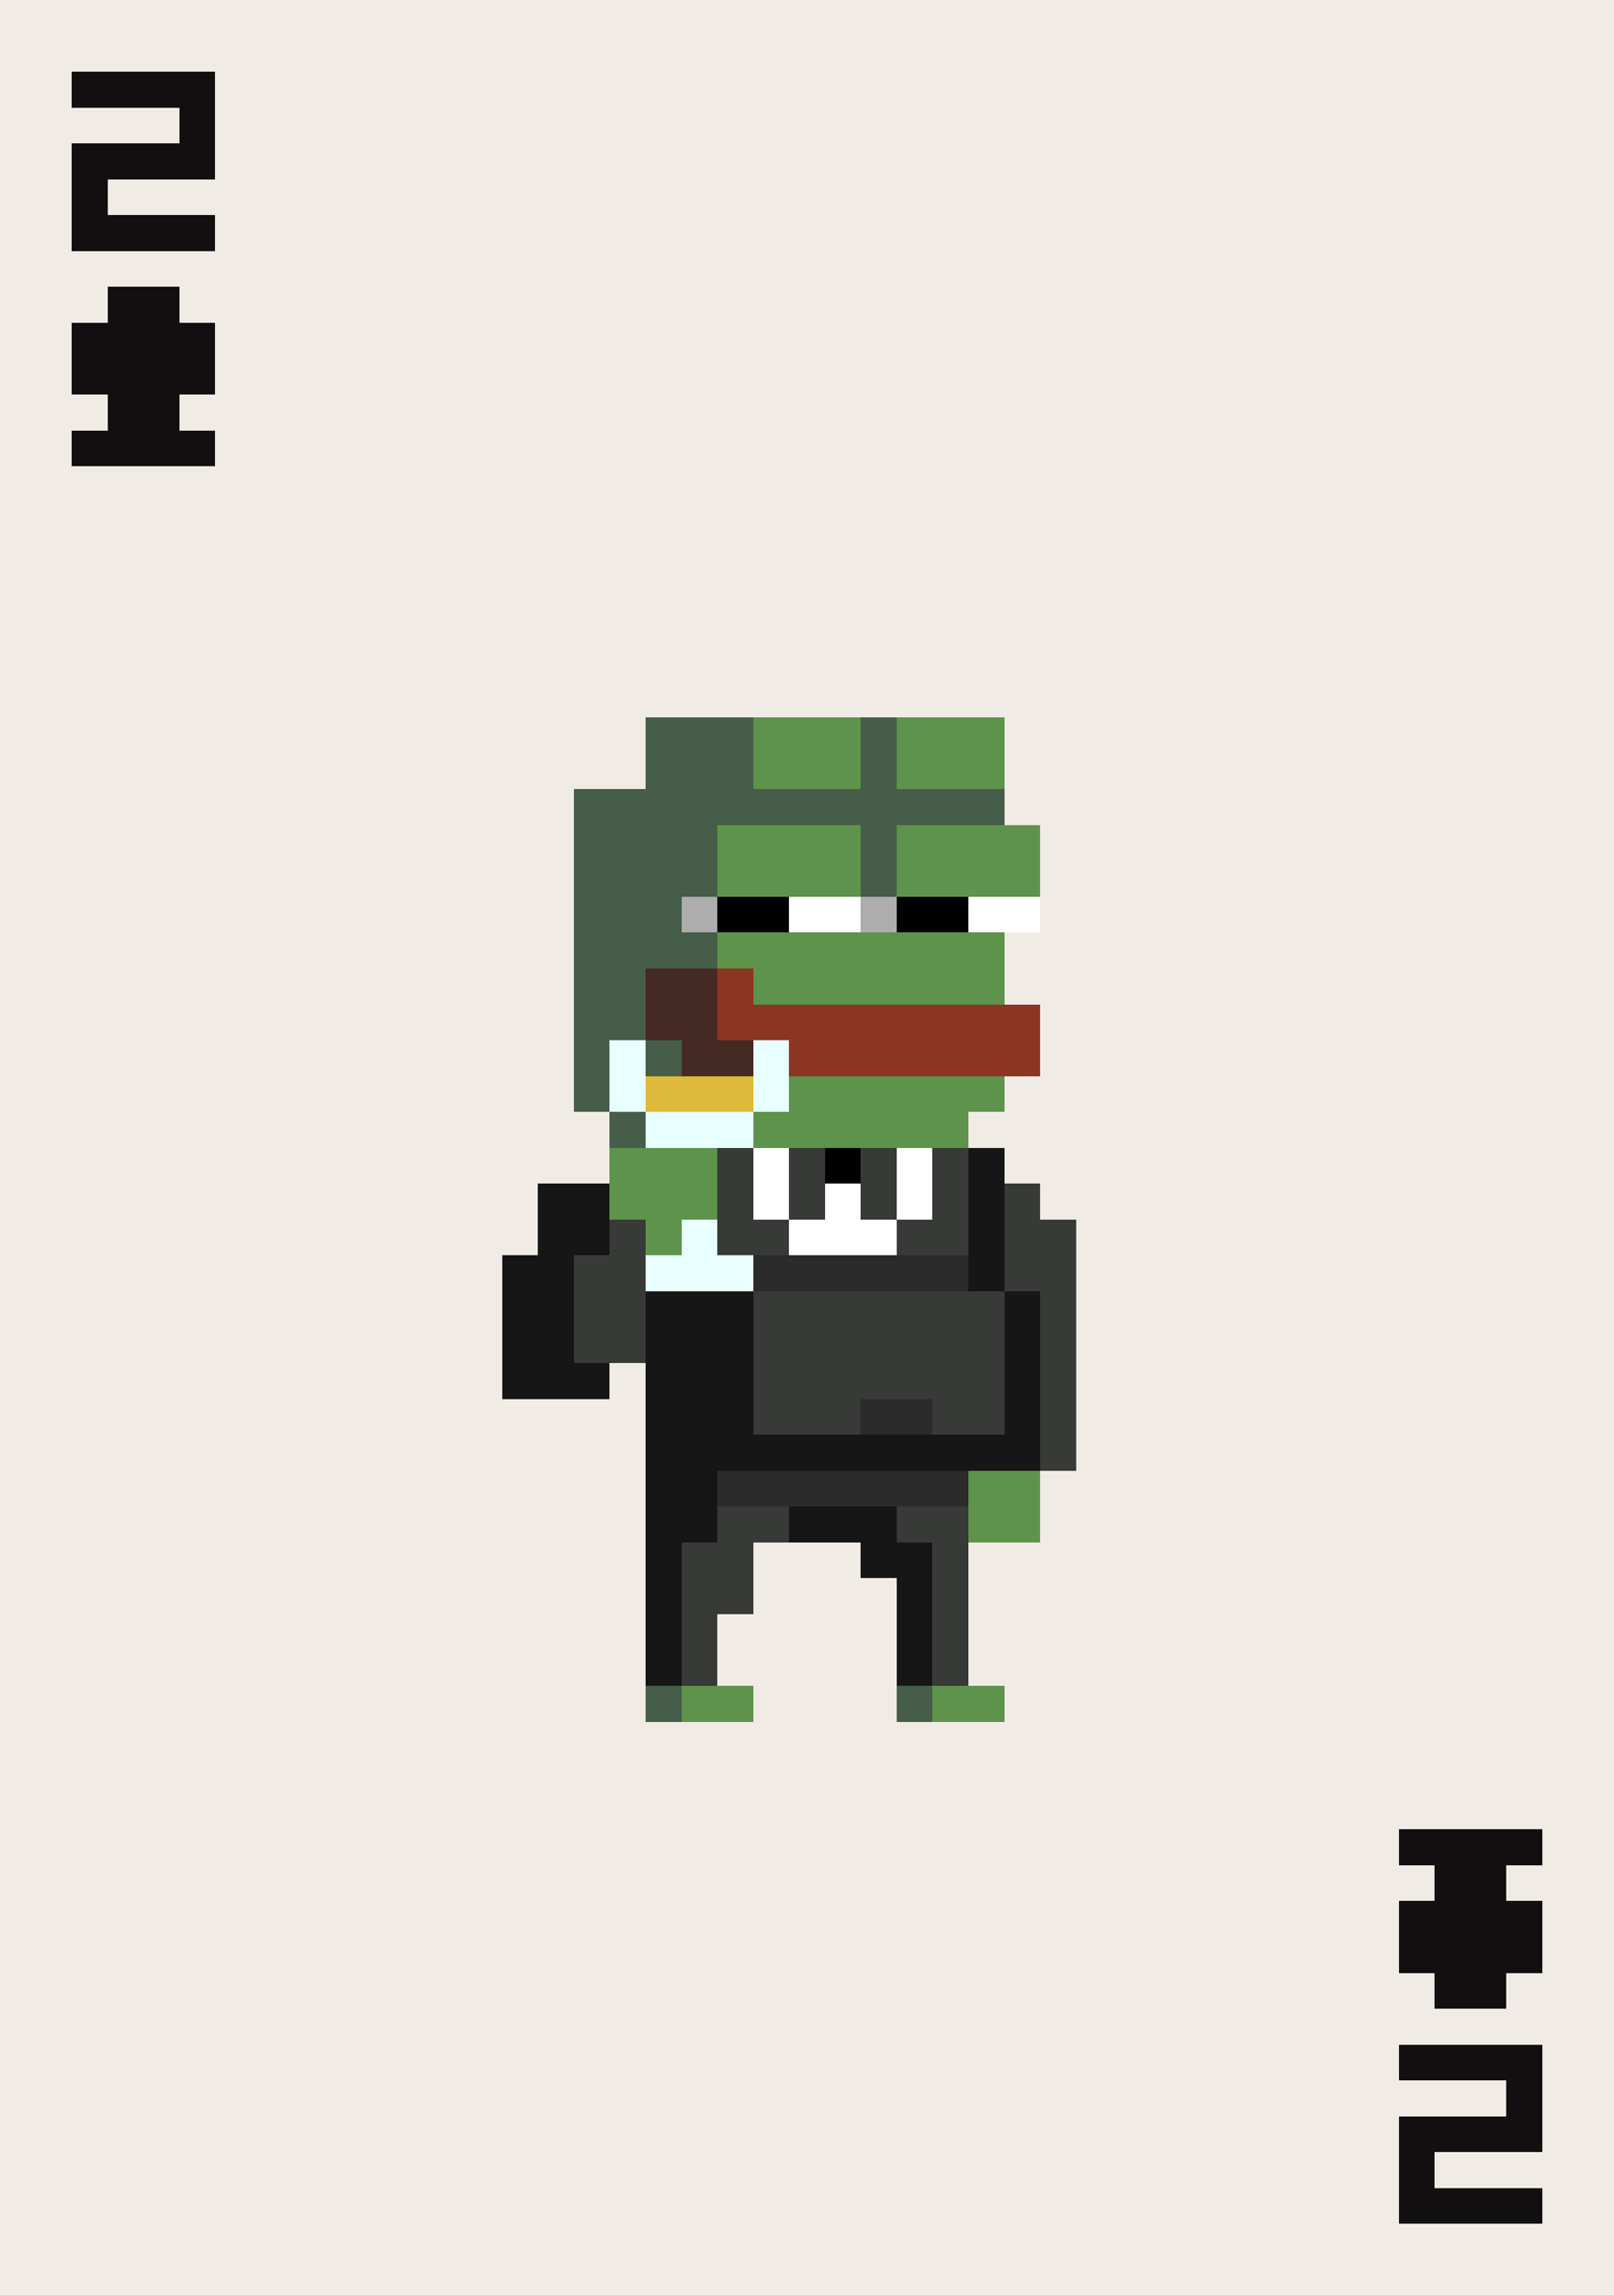 <svg xmlns="http://www.w3.org/2000/svg" viewBox="0 -0.5 45 64" shape-rendering="crispEdges">
<rect x="0" y="-0.5" width="45" height="64" fill="#808080" stroke="none"/>
<path stroke="#f1ebe5" d="M0 0h45M0 1h45M0 2h2M6 2h39M0 3h5M6 3h39M0 4h2M6 4h39M0 5h2M3 5h42M0 6h2M6 6h39M0 7h45M0 8h3M5 8h40M0 9h2M6 9h39M0 10h2M6 10h39M0 11h3M5 11h40M0 12h2M6 12h39M0 13h45M0 14h45M0 15h45M0 16h45M0 17h45M0 18h45M0 19h45M0 20h18M28 20h17M0 21h18M28 21h17M0 22h16M28 22h17M0 23h16M29 23h16M0 24h16M29 24h16M0 25h16M29 25h16M0 26h16M28 26h17M0 27h16M28 27h17M0 28h16M29 28h16M0 29h16M29 29h16M0 30h16M28 30h17M0 31h17M27 31h18M0 32h17M28 32h17M0 33h15M29 33h16M0 34h15M30 34h15M0 35h14M30 35h15M0 36h14M30 36h15M0 37h14M30 37h15M0 38h14M17 38h1M30 38h15M0 39h18M30 39h15M0 40h18M30 40h15M0 41h18M29 41h16M0 42h18M29 42h16M0 43h18M21 43h3M27 43h18M0 44h18M21 44h4M27 44h18M0 45h18M20 45h5M27 45h18M0 46h18M20 46h5M27 46h18M0 47h18M21 47h4M28 47h17M0 48h45M0 49h45M0 50h45M0 51h39M43 51h2M0 52h40M42 52h3M0 53h39M43 53h2M0 54h39M43 54h2M0 55h40M42 55h3M0 56h45M0 57h39M43 57h2M0 58h42M43 58h2M0 59h39M43 59h2M0 60h39M40 60h5M0 61h39M43 61h2M0 62h45M0 63h45" />
<path stroke="#110f0f" d="M2 2h4M5 3h1M2 4h4M2 5h1M2 6h4M3 8h2M2 9h4M2 10h4M3 11h2M2 12h4M39 51h4M40 52h2M39 53h4M39 54h4M40 55h2M39 57h4M42 58h1M39 59h4M39 60h1M39 61h4" />
<path stroke="#465d49" d="M18 20h3M24 20h1M18 21h3M24 21h1M16 22h12M16 23h4M24 23h1M16 24h4M24 24h1M16 25h3M16 26h4M16 27h2M16 28h2M16 29h1M18 29h1M16 30h1M17 31h1M18 47h1M25 47h1" />
<path stroke="#5e934b" d="M21 20h3M25 20h3M21 21h3M25 21h3M20 23h4M25 23h4M20 24h4M25 24h4M20 26h8M21 27h7M22 30h6M21 31h6M17 32h3M17 33h3M18 34h1M27 41h2M27 42h2M19 47h2M26 47h2" />
<path stroke="#adadad" d="M19 25h1M24 25h1" />
<path stroke="#000000" d="M20 25h2M25 25h2M23 32h1" />
<path stroke="#ffffff" d="M22 25h2M27 25h2M21 32h1M25 32h1M21 33h1M23 33h1M25 33h1M22 34h3" />
<path stroke="#452a24" d="M18 27h2M18 28h2M19 29h2" />
<path stroke="#8c3522" d="M20 27h1M20 28h9M22 29h7" />
<path stroke="#e7ffff" d="M17 29h1M21 29h1M17 30h1M21 30h1M18 31h3M19 34h1M18 35h3" />
<path stroke="#deb93a" d="M18 30h3" />
<path stroke="#373a37" d="M20 32h1M22 32h1M24 32h1M26 32h1M20 33h1M22 33h1M24 33h1M26 33h1M28 33h1M17 34h1M20 34h2M25 34h2M28 34h2M16 35h2M28 35h2M16 36h2M21 36h7M29 36h1M16 37h2M21 37h7M29 37h1M21 38h7M29 38h1M21 39h3M26 39h2M29 39h1M29 40h1M20 42h2M25 42h2M19 43h2M26 43h1M19 44h2M26 44h1M19 45h1M26 45h1M19 46h1M26 46h1" />
<path stroke="#161616" d="M27 32h1M15 33h2M27 33h1M15 34h2M27 34h1M14 35h2M27 35h1M14 36h2M18 36h3M28 36h1M14 37h2M18 37h3M28 37h1M14 38h3M18 38h3M28 38h1M18 39h3M28 39h1M18 40h11M18 41h2M18 42h2M22 42h3M18 43h1M24 43h2M18 44h1M25 44h1M18 45h1M25 45h1M18 46h1M25 46h1" />
<path stroke="#2a2b2a" d="M21 35h6M24 39h2M20 41h7" />
</svg>